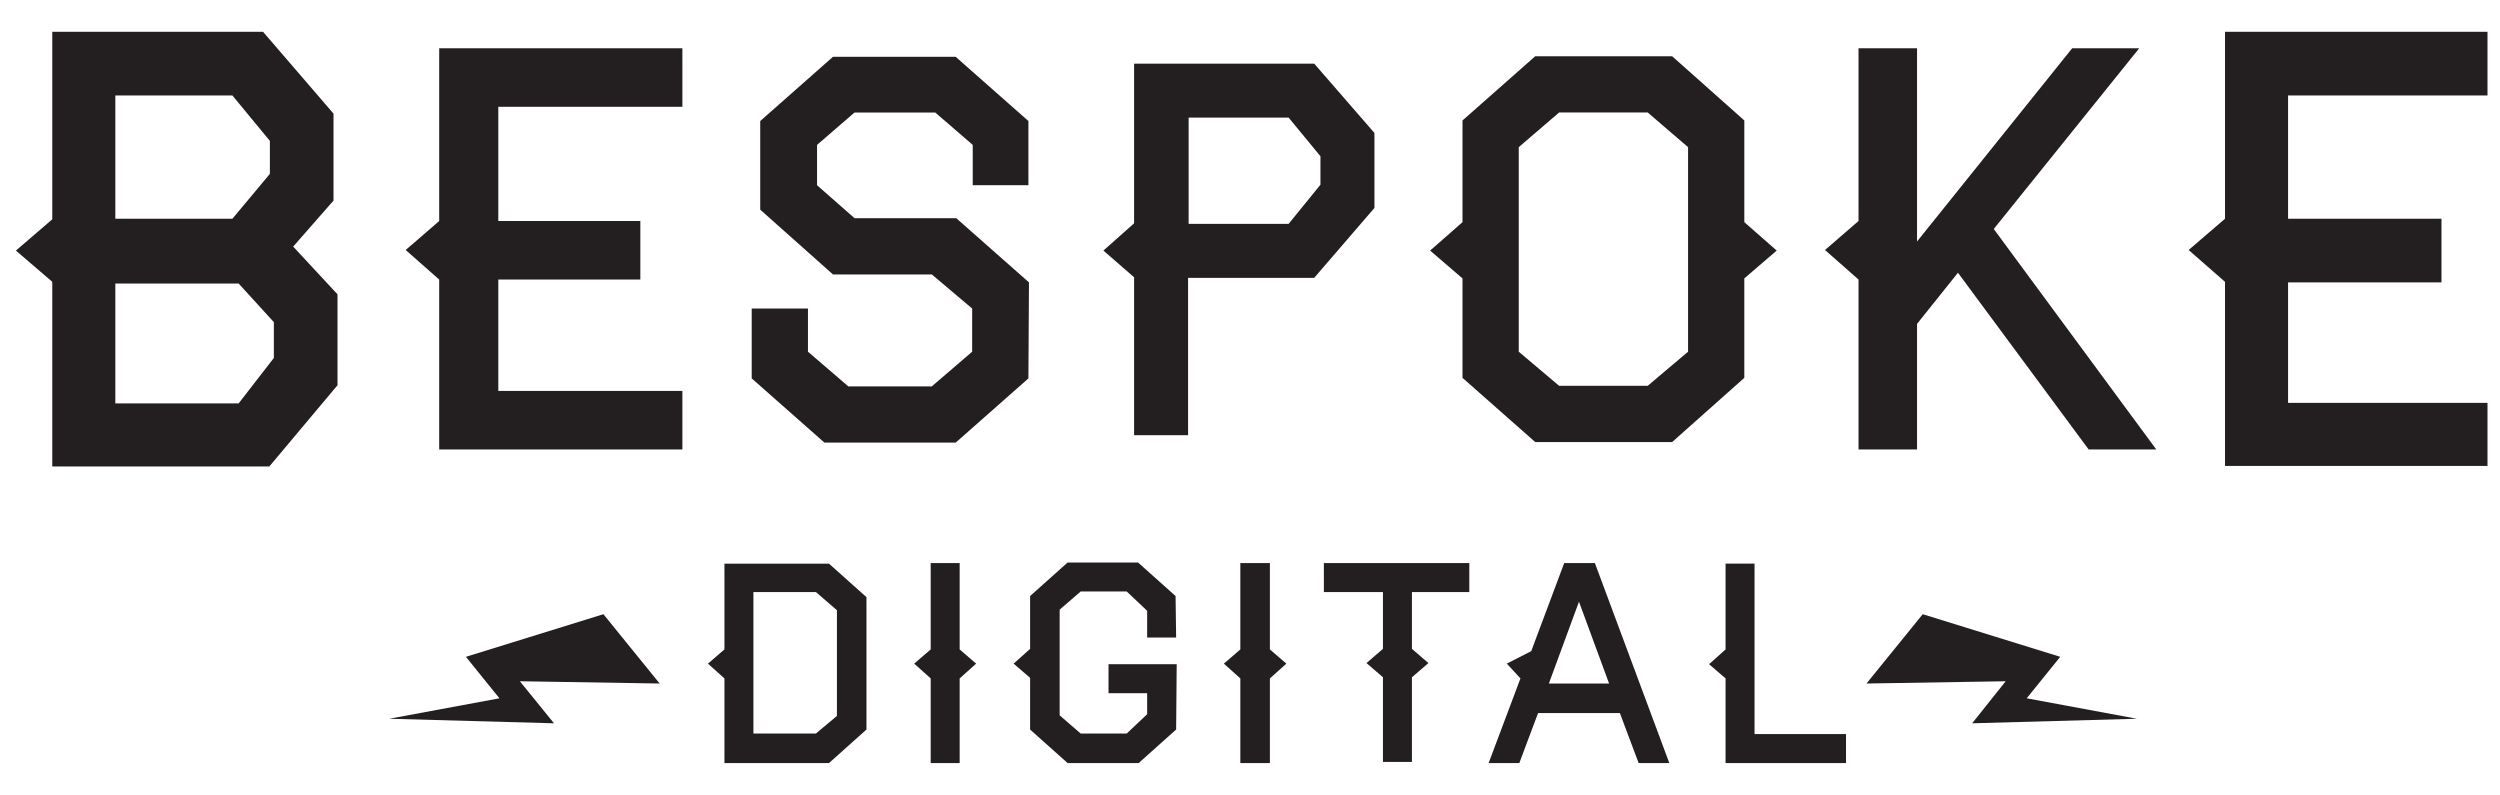 <?xml version="1.0" encoding="utf-8"?>
<!-- Generator: Adobe Illustrator 18.1.1, SVG Export Plug-In . SVG Version: 6.00 Build 0)  -->
<svg version="1.0" id="Layer_1" xmlns="http://www.w3.org/2000/svg" xmlns:xlink="http://www.w3.org/1999/xlink" x="0px" y="0px"
	 width="440px" height="140px" viewBox="-1059 2031 440 140" enable-background="new -1059 2031 440 140" xml:space="preserve">
<g>
	<g>
		<path fill="#231F20" d="M-999.6,2098.8l-12,14.3h-38.2v-32.5l-6.4-5.5l6.4-5.5v-33h37.1l12.4,14.4v15.3l-7.1,8.1l7.8,8.4
			C-999.6,2082.9-999.6,2098.8-999.6,2098.8z M-1011.5,2061.6v-5.8l-6.6-8h-20.6v21.7h20.6L-1011.5,2061.6z M-1010.8,2094v-6.3
			l-6.2-6.8h-21.7v21.1h21.7L-1010.8,2094z"/>
		<path fill="#231F20" d="M-938.9,2110.1h-42.8v-29.9l-5.9-5.2l5.9-5.1v-30.4h42.8v10.3h-32.4v20.1h25v10.3h-25v19.6h32.4
			L-938.9,2110.1L-938.9,2110.1z"/>
		<path fill="#231F20" d="M-878,2097.6l-12.8,11.3h-23.1l-12.8-11.3v-12.3h9.9v7.6l7.1,6.1h14.7l7.1-6.1v-7.6l-7.1-6h-17.4
			l-12.8-11.4v-15.6l12.8-11.3h21.6l12.8,11.3v11.3h-9.8v-7.1l-6.6-5.7h-14.2l-6.6,5.7v7.1l6.6,5.8h17.9l12.8,11.3L-878,2097.6
			L-878,2097.6z"/>
		<path fill="#231F20" d="M-817.1,2067.6l-10.6,12.3h-22.2v27.7h-9.5v-27.8l-5.4-4.7l5.4-4.8v-28.1h31.7l10.6,12.2V2067.6z
			 M-826.6,2063.5v-5l-5.6-6.8h-17.6v18.7h17.6L-826.6,2063.5z"/>
		<path fill="#231F20" d="M-746.3,2075.1l-5.7,4.9v17.5l-12.7,11.3h-24.1l-12.8-11.3V2080l-5.7-4.9l5.7-5v-17.9l12.8-11.3h24.1
			l12.7,11.3v17.9L-746.3,2075.1z M-761.9,2092.9v-36l-7.1-6.1h-15.6l-7.1,6.1v36l7.1,6h15.6L-761.9,2092.9z"/>
		<path fill="#231F20" d="M-679.5,2110.1h-11.9l-23-31.1l-7.2,9v22.1h-10.3v-29.9l-5.9-5.2l5.9-5.1v-30.4h10.3v34l27.3-34h11.8
			l-25.6,31.8L-679.5,2110.1z"/>
		<path fill="#231F20" d="M-621.2,2113h-46.2v-32.4l-6.4-5.6l6.4-5.5v-32.9h46.2v11.2h-35.1v21.7h27v11.2h-27v21.2h35.1V2113z"/>
	</g>
	<polygon fill="#231F20" points="-720.6,2139.1 -730.5,2151.3 -706,2150.9 -711.9,2158.3 -682.9,2157.5 -702.3,2153.9 
		-696.4,2146.6 	"/>
	<polygon fill="#231F20" points="-952.8,2139.1 -942.9,2151.3 -967.5,2150.9 -961.5,2158.3 -990.5,2157.5 -971.1,2153.9 
		-977,2146.6 	"/>
	<path fill="#231F20" d="M-906.5,2159.4l-6.6,5.9h-18.4v-14.9l-2.9-2.6l2.9-2.5v-15.1h18.4l6.6,5.9V2159.4z M-911.7,2157v-18.6
		l-3.7-3.2h-11v24.9h11L-911.7,2157z"/>
	<path fill="#231F20" d="M-887.2,2147.8l-2.9,2.6v14.9h-5.1v-14.9l-2.9-2.6l2.9-2.5v-15.2h5.1v15.2L-887.2,2147.8z"/>
	<path fill="#231F20" d="M-852,2159.4l-6.6,5.9h-12.5l-6.6-5.9v-9.1l-2.9-2.5l2.9-2.6v-9.3l6.6-5.9h12.4l6.6,5.9l0.1,7.3h-5.1v-4.7
		l-3.6-3.4h-8.1l-3.7,3.2v18.6l3.7,3.2h8.1l3.6-3.4v-3.7h-6.8v-5.1h12L-852,2159.4L-852,2159.4z"/>
	<path fill="#231F20" d="M-832.6,2147.8l-2.9,2.6v14.9h-5.2v-14.9l-2.9-2.6l2.9-2.5v-15.2h5.2v15.2L-832.6,2147.8z"/>
	<path fill="#231F20" d="M-800.3,2135.2h-10.2v10l2.9,2.5l-2.9,2.5v14.9h-5.1v-14.9l-2.9-2.5l2.9-2.5v-10H-826v-5.1h25.6V2135.2z"/>
	<path fill="#231F20" d="M-765.2,2165.3h-5.4l-3.3-8.8h-14.4l-3.3,8.8h-5.4l5.6-14.9l-2.4-2.6l4.3-2.2l5.8-15.5h5.4L-765.2,2165.3z
		 M-775.8,2151.3l-5.3-14.4l-5.3,14.4H-775.8z"/>
	<path fill="#231F20" d="M-734,2165.3h-21.3v-14.9l-2.9-2.5l2.9-2.6v-15.1h5.1v30h16.1V2165.3z"/>
</g>
</svg>

